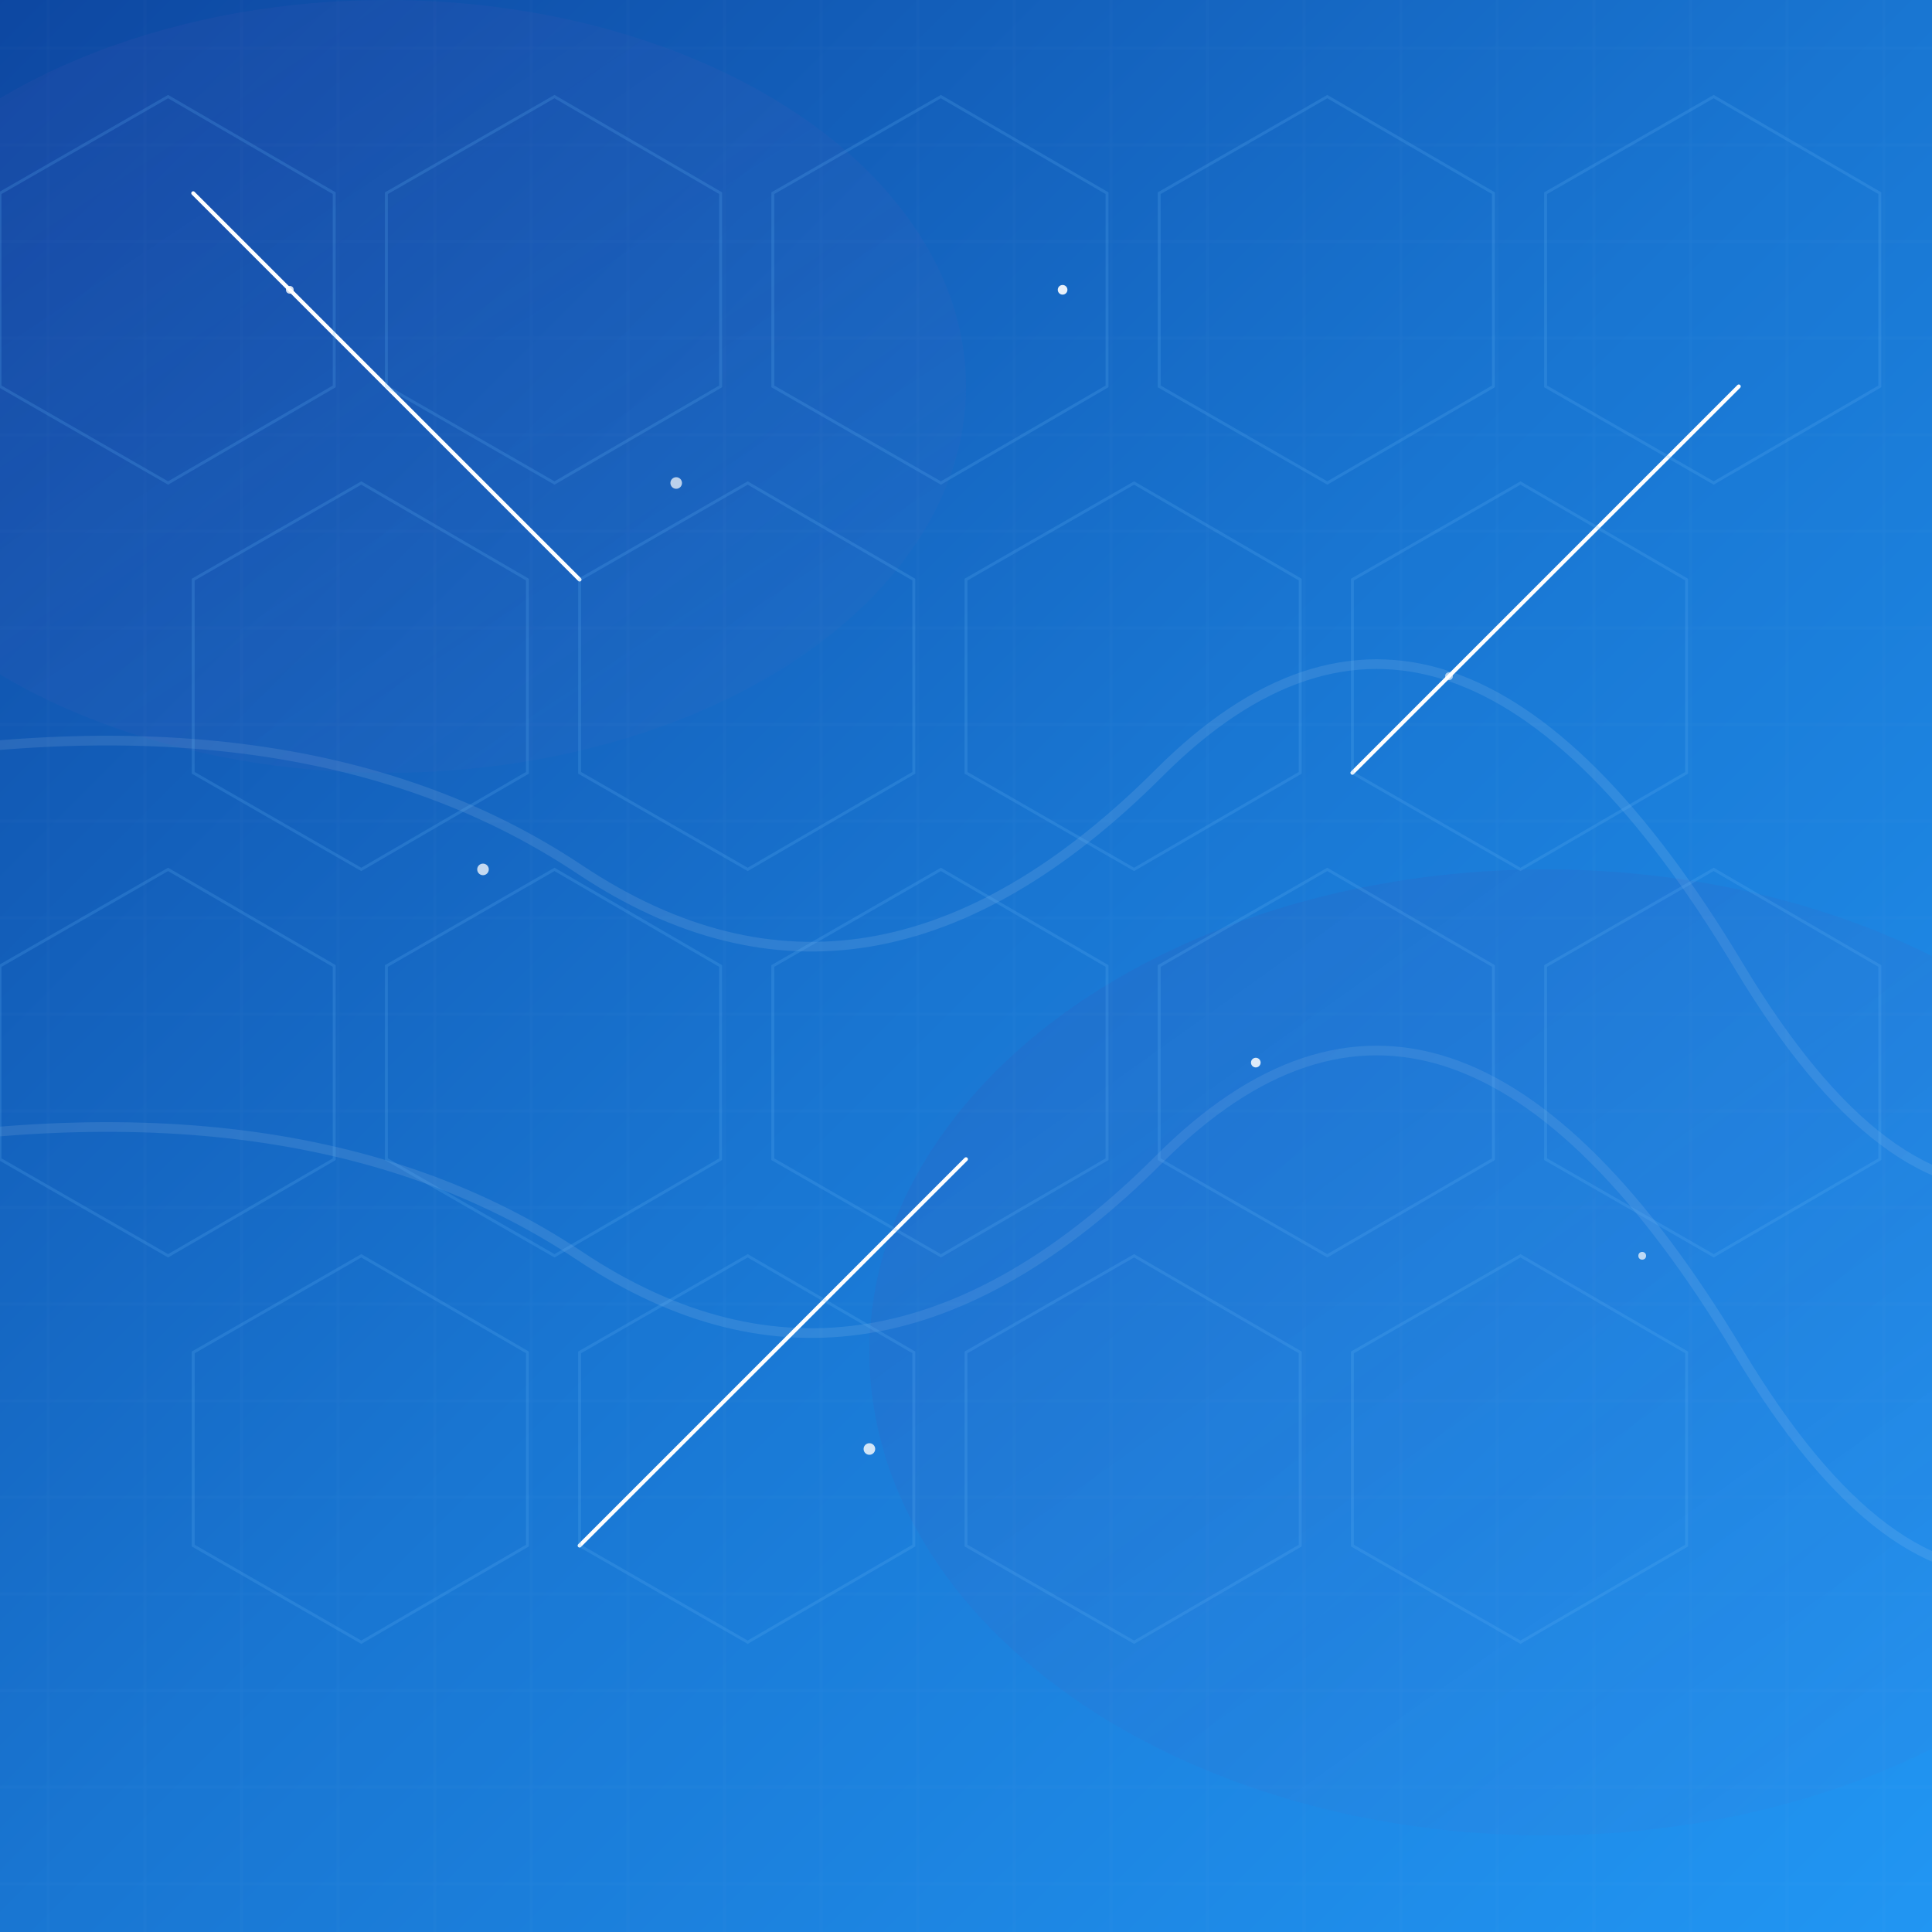 <?xml version="1.0" encoding="UTF-8"?>
<svg xmlns="http://www.w3.org/2000/svg" xmlns:xlink="http://www.w3.org/1999/xlink" width="100%" height="100%" viewBox="0 0 1000 1000">
  <defs>
    <!-- Primary background gradient -->
    <linearGradient id="bgGradient" x1="0%" y1="0%" x2="100%" y2="100%">
      <stop offset="0%" stop-color="#0d47a1" stop-opacity="1">
        <animate attributeName="stop-color" values="#0d47a1; #1565c0; #0d47a1" dur="15s" repeatCount="indefinite" />
      </stop>
      <stop offset="50%" stop-color="#1976d2" stop-opacity="1">
        <animate attributeName="stop-color" values="#1976d2; #1e88e5; #1976d2" dur="15s" repeatCount="indefinite" />
      </stop>
      <stop offset="100%" stop-color="#2196f3" stop-opacity="1">
        <animate attributeName="stop-color" values="#2196f3; #42a5f5; #2196f3" dur="15s" repeatCount="indefinite" />
      </stop>
    </linearGradient>
    
    <!-- Accent pattern gradient -->
    <linearGradient id="accentGradient" x1="0%" y1="0%" x2="100%" y2="100%">
      <stop offset="0%" stop-color="#3949ab" stop-opacity="0.4">
        <animate attributeName="stop-opacity" values="0.4; 0.6; 0.4" dur="10s" repeatCount="indefinite" />
      </stop>
      <stop offset="100%" stop-color="#5c6bc0" stop-opacity="0.1">
        <animate attributeName="stop-opacity" values="0.1; 0.3; 0.1" dur="10s" repeatCount="indefinite" />
      </stop>
    </linearGradient>
    
    <!-- Glow filter for light elements -->
    <filter id="glow" x="-50%" y="-50%" width="200%" height="200%">
      <feGaussianBlur stdDeviation="3" result="blur" />
      <feComposite in="SourceGraphic" in2="blur" operator="over" />
    </filter>
    
    <!-- Pattern for background texture -->
    <pattern id="gridPattern" x="0" y="0" width="50" height="50" patternUnits="userSpaceOnUse">
      <path d="M 0 25 L 50 25 M 25 0 L 25 50" stroke="#ffffff" stroke-width="0.5" stroke-opacity="0.05"/>
    </pattern>
    
    <!-- Animated circling path for light particles -->
    <path id="circlePath" d="M 50, 150 a 100,100 0 1,1 0,1 z" fill="none" />
    
    <!-- Animated waveform -->
    <path id="wavePath" d="M 0,40 Q 25,20 50,40 Q 75,60 100,40 Q 125,20 150,40 Q 175,60 200,40" fill="none" />
  </defs>
  
  <!-- Main background -->
  <rect width="100%" height="100%" fill="url(#bgGradient)" />
  
  <!-- Background texture pattern -->
  <rect width="100%" height="100%" fill="url(#gridPattern)" />
  
  <!-- Dynamic background elements -->
  <g>
    <!-- Abstract shapes with animation -->
    <path d="M-100,400 Q150,350 300,450 T600,400 T900,500 T1200,450 T1500,550" 
          stroke="rgba(255,255,255,0.1)" stroke-width="5" fill="none">
      <animate attributeName="d" 
               values="M-100,400 Q150,350 300,450 T600,400 T900,500 T1200,450 T1500,550;
                       M-100,450 Q150,400 300,500 T600,450 T900,550 T1200,500 T1500,600;
                       M-100,400 Q150,350 300,450 T600,400 T900,500 T1200,450 T1500,550" 
               dur="20s" repeatCount="indefinite" />
    </path>
    
    <path d="M-100,600 Q150,550 300,650 T600,600 T900,700 T1200,650 T1500,750" 
          stroke="rgba(255,255,255,0.1)" stroke-width="5" fill="none">
      <animate attributeName="d" 
               values="M-100,600 Q150,550 300,650 T600,600 T900,700 T1200,650 T1500,750;
                       M-100,650 Q150,600 300,700 T600,650 T900,750 T1200,700 T1500,800;
                       M-100,600 Q150,550 300,650 T600,600 T900,700 T1200,650 T1500,750" 
               dur="25s" repeatCount="indefinite" />
    </path>
    
    <!-- Accent gradient blobs -->
    <ellipse cx="200" cy="200" rx="300" ry="200" fill="url(#accentGradient)" opacity="0.5">
      <animate attributeName="rx" values="300;320;300" dur="20s" repeatCount="indefinite" />
      <animate attributeName="ry" values="200;220;200" dur="15s" repeatCount="indefinite" />
    </ellipse>
    
    <ellipse cx="800" cy="700" rx="350" ry="250" fill="url(#accentGradient)" opacity="0.4">
      <animate attributeName="rx" values="350;370;350" dur="18s" repeatCount="indefinite" />
      <animate attributeName="ry" values="250;270;250" dur="22s" repeatCount="indefinite" />
    </ellipse>
  </g>
  
  <!-- Animated particles with glow -->
  <g filter="url(#glow)">
    <!-- Floating particles -->
    <g>
      <!-- Particle 1 -->
      <circle cx="150" cy="150" r="2" fill="white" opacity="0.8">
        <animate attributeName="cy" values="150;130;150" dur="5s" repeatCount="indefinite" />
        <animate attributeName="opacity" values="0.8;0.4;0.8" dur="5s" repeatCount="indefinite" />
      </circle>
      
      <!-- Particle 2 -->
      <circle cx="350" cy="250" r="3" fill="white" opacity="0.7">
        <animate attributeName="cy" values="250;230;250" dur="7s" repeatCount="indefinite" />
        <animate attributeName="opacity" values="0.7;0.3;0.7" dur="7s" repeatCount="indefinite" />
      </circle>
      
      <!-- Particle 3 -->
      <circle cx="550" cy="150" r="2.5" fill="white" opacity="0.9">
        <animate attributeName="cy" values="150;170;150" dur="6s" repeatCount="indefinite" />
        <animate attributeName="opacity" values="0.9;0.5;0.9" dur="6s" repeatCount="indefinite" />
      </circle>
      
      <!-- Particle 4 -->
      <circle cx="750" cy="350" r="2" fill="white" opacity="0.6">
        <animate attributeName="cy" values="350;370;350" dur="8s" repeatCount="indefinite" />
        <animate attributeName="opacity" values="0.6;0.2;0.6" dur="8s" repeatCount="indefinite" />
      </circle>
      
      <!-- Particle 5 -->
      <circle cx="250" cy="450" r="3" fill="white" opacity="0.75">
        <animate attributeName="cy" values="450;430;450" dur="9s" repeatCount="indefinite" />
        <animate attributeName="opacity" values="0.75;0.35;0.75" dur="9s" repeatCount="indefinite" />
      </circle>
      
      <!-- Particle 6 -->
      <circle cx="650" cy="550" r="2.5" fill="white" opacity="0.85">
        <animate attributeName="cy" values="550;530;550" dur="7.5s" repeatCount="indefinite" />
        <animate attributeName="opacity" values="0.85;0.45;0.85" dur="7.5s" repeatCount="indefinite" />
      </circle>
      
      <!-- Particle 7 -->
      <circle cx="850" cy="650" r="2" fill="white" opacity="0.7">
        <animate attributeName="cy" values="650;670;650" dur="6.5s" repeatCount="indefinite" />
        <animate attributeName="opacity" values="0.7;0.3;0.7" dur="6.5s" repeatCount="indefinite" />
      </circle>
      
      <!-- Particle 8 -->
      <circle cx="450" cy="750" r="3" fill="white" opacity="0.8">
        <animate attributeName="cy" values="750;730;750" dur="8.5s" repeatCount="indefinite" />
        <animate attributeName="opacity" values="0.8;0.4;0.8" dur="8.5s" repeatCount="indefinite" />
      </circle>
    </g>
    
    <!-- Shooting stars -->
    <g>
      <!-- Shooting star 1 -->
      <line x1="100" y1="100" x2="300" y2="300" stroke="white" stroke-width="2" stroke-linecap="round">
        <animate attributeName="x1" values="-100;100;300" dur="4s" begin="1s" repeatCount="indefinite" />
        <animate attributeName="y1" values="-100;100;300" dur="4s" begin="1s" repeatCount="indefinite" />
        <animate attributeName="x2" values="100;300;500" dur="4s" begin="1s" repeatCount="indefinite" />
        <animate attributeName="y2" values="100;300;500" dur="4s" begin="1s" repeatCount="indefinite" />
        <animate attributeName="opacity" values="0;1;0" dur="4s" begin="1s" repeatCount="indefinite" />
      </line>
      
      <!-- Shooting star 2 -->
      <line x1="900" y1="200" x2="700" y2="400" stroke="white" stroke-width="2" stroke-linecap="round">
        <animate attributeName="x1" values="1100;900;700" dur="5s" begin="0s" repeatCount="indefinite" />
        <animate attributeName="y1" values="0;200;400" dur="5s" begin="0s" repeatCount="indefinite" />
        <animate attributeName="x2" values="900;700;500" dur="5s" begin="0s" repeatCount="indefinite" />
        <animate attributeName="y2" values="200;400;600" dur="5s" begin="0s" repeatCount="indefinite" />
        <animate attributeName="opacity" values="0;1;0" dur="5s" begin="0s" repeatCount="indefinite" />
      </line>
      
      <!-- Shooting star 3 -->
      <line x1="300" y1="800" x2="500" y2="600" stroke="white" stroke-width="2" stroke-linecap="round">
        <animate attributeName="x1" values="100;300;500" dur="6s" begin="3s" repeatCount="indefinite" />
        <animate attributeName="y1" values="1000;800;600" dur="6s" begin="3s" repeatCount="indefinite" />
        <animate attributeName="x2" values="300;500;700" dur="6s" begin="3s" repeatCount="indefinite" />
        <animate attributeName="y2" values="800;600;400" dur="6s" begin="3s" repeatCount="indefinite" />
        <animate attributeName="opacity" values="0;1;0" dur="6s" begin="3s" repeatCount="indefinite" />
      </line>
    </g>
  </g>
  
  <!-- Interactive geometric elements -->
  <g opacity="0.2">
    <!-- Hexagonal grid with subtle animation -->
    <path d="M 0,100 L 87,50 L 173,100 L 173,200 L 87,250 L 0,200 Z" fill="none" stroke="#64b5f6" stroke-width="1.5">
      <animateTransform attributeName="transform" type="translate" 
                        values="0,0; 10,10; 0,0" dur="10s" repeatCount="indefinite" />
    </path>
    
    <path d="M 200,100 L 287,50 L 373,100 L 373,200 L 287,250 L 200,200 Z" fill="none" stroke="#64b5f6" stroke-width="1.5">
      <animateTransform attributeName="transform" type="translate" 
                        values="0,0; -10,10; 0,0" dur="12s" repeatCount="indefinite" />
    </path>
    
    <path d="M 400,100 L 487,50 L 573,100 L 573,200 L 487,250 L 400,200 Z" fill="none" stroke="#64b5f6" stroke-width="1.5">
      <animateTransform attributeName="transform" type="translate" 
                        values="0,0; 10,-10; 0,0" dur="9s" repeatCount="indefinite" />
    </path>
    
    <path d="M 600,100 L 687,50 L 773,100 L 773,200 L 687,250 L 600,200 Z" fill="none" stroke="#64b5f6" stroke-width="1.5">
      <animateTransform attributeName="transform" type="translate" 
                        values="0,0; -10,-10; 0,0" dur="11s" repeatCount="indefinite" />
    </path>
    
    <path d="M 800,100 L 887,50 L 973,100 L 973,200 L 887,250 L 800,200 Z" fill="none" stroke="#64b5f6" stroke-width="1.5">
      <animateTransform attributeName="transform" type="translate" 
                        values="0,0; 10,10; 0,0" dur="8s" repeatCount="indefinite" />
    </path>
    
    <!-- Second row -->
    <path d="M 100,300 L 187,250 L 273,300 L 273,400 L 187,450 L 100,400 Z" fill="none" stroke="#64b5f6" stroke-width="1.5">
      <animateTransform attributeName="transform" type="translate" 
                        values="0,0; -10,10; 0,0" dur="13s" repeatCount="indefinite" />
    </path>
    
    <path d="M 300,300 L 387,250 L 473,300 L 473,400 L 387,450 L 300,400 Z" fill="none" stroke="#64b5f6" stroke-width="1.5">
      <animateTransform attributeName="transform" type="translate" 
                        values="0,0; 10,10; 0,0" dur="7s" repeatCount="indefinite" />
    </path>
    
    <path d="M 500,300 L 587,250 L 673,300 L 673,400 L 587,450 L 500,400 Z" fill="none" stroke="#64b5f6" stroke-width="1.5">
      <animateTransform attributeName="transform" type="translate" 
                        values="0,0; -10,-10; 0,0" dur="10s" repeatCount="indefinite" />
    </path>
    
    <path d="M 700,300 L 787,250 L 873,300 L 873,400 L 787,450 L 700,400 Z" fill="none" stroke="#64b5f6" stroke-width="1.5">
      <animateTransform attributeName="transform" type="translate" 
                        values="0,0; 10,-10; 0,0" dur="9s" repeatCount="indefinite" />
    </path>
    
    <!-- Third row -->
    <path d="M 0,500 L 87,450 L 173,500 L 173,600 L 87,650 L 0,600 Z" fill="none" stroke="#64b5f6" stroke-width="1.5">
      <animateTransform attributeName="transform" type="translate" 
                        values="0,0; 10,10; 0,0" dur="8s" repeatCount="indefinite" />
    </path>
    
    <path d="M 200,500 L 287,450 L 373,500 L 373,600 L 287,650 L 200,600 Z" fill="none" stroke="#64b5f6" stroke-width="1.5">
      <animateTransform attributeName="transform" type="translate" 
                        values="0,0; -10,10; 0,0" dur="12s" repeatCount="indefinite" />
    </path>
    
    <path d="M 400,500 L 487,450 L 573,500 L 573,600 L 487,650 L 400,600 Z" fill="none" stroke="#64b5f6" stroke-width="1.5">
      <animateTransform attributeName="transform" type="translate" 
                        values="0,0; 10,-10; 0,0" dur="11s" repeatCount="indefinite" />
    </path>
    
    <path d="M 600,500 L 687,450 L 773,500 L 773,600 L 687,650 L 600,600 Z" fill="none" stroke="#64b5f6" stroke-width="1.5">
      <animateTransform attributeName="transform" type="translate" 
                        values="0,0; -10,-10; 0,0" dur="9s" repeatCount="indefinite" />
    </path>
    
    <path d="M 800,500 L 887,450 L 973,500 L 973,600 L 887,650 L 800,600 Z" fill="none" stroke="#64b5f6" stroke-width="1.5">
      <animateTransform attributeName="transform" type="translate" 
                        values="0,0; 10,10; 0,0" dur="10s" repeatCount="indefinite" />
    </path>
    
    <!-- Fourth row -->
    <path d="M 100,700 L 187,650 L 273,700 L 273,800 L 187,850 L 100,800 Z" fill="none" stroke="#64b5f6" stroke-width="1.5">
      <animateTransform attributeName="transform" type="translate" 
                        values="0,0; -10,10; 0,0" dur="11s" repeatCount="indefinite" />
    </path>
    
    <path d="M 300,700 L 387,650 L 473,700 L 473,800 L 387,850 L 300,800 Z" fill="none" stroke="#64b5f6" stroke-width="1.5">
      <animateTransform attributeName="transform" type="translate" 
                        values="0,0; 10,10; 0,0" dur="8s" repeatCount="indefinite" />
    </path>
    
    <path d="M 500,700 L 587,650 L 673,700 L 673,800 L 587,850 L 500,800 Z" fill="none" stroke="#64b5f6" stroke-width="1.5">
      <animateTransform attributeName="transform" type="translate" 
                        values="0,0; -10,-10; 0,0" dur="13s" repeatCount="indefinite" />
    </path>
    
    <path d="M 700,700 L 787,650 L 873,700 L 873,800 L 787,850 L 700,800 Z" fill="none" stroke="#64b5f6" stroke-width="1.5">
      <animateTransform attributeName="transform" type="translate" 
                        values="0,0; 10,-10; 0,0" dur="9s" repeatCount="indefinite" />
    </path>
  </g>
</svg>